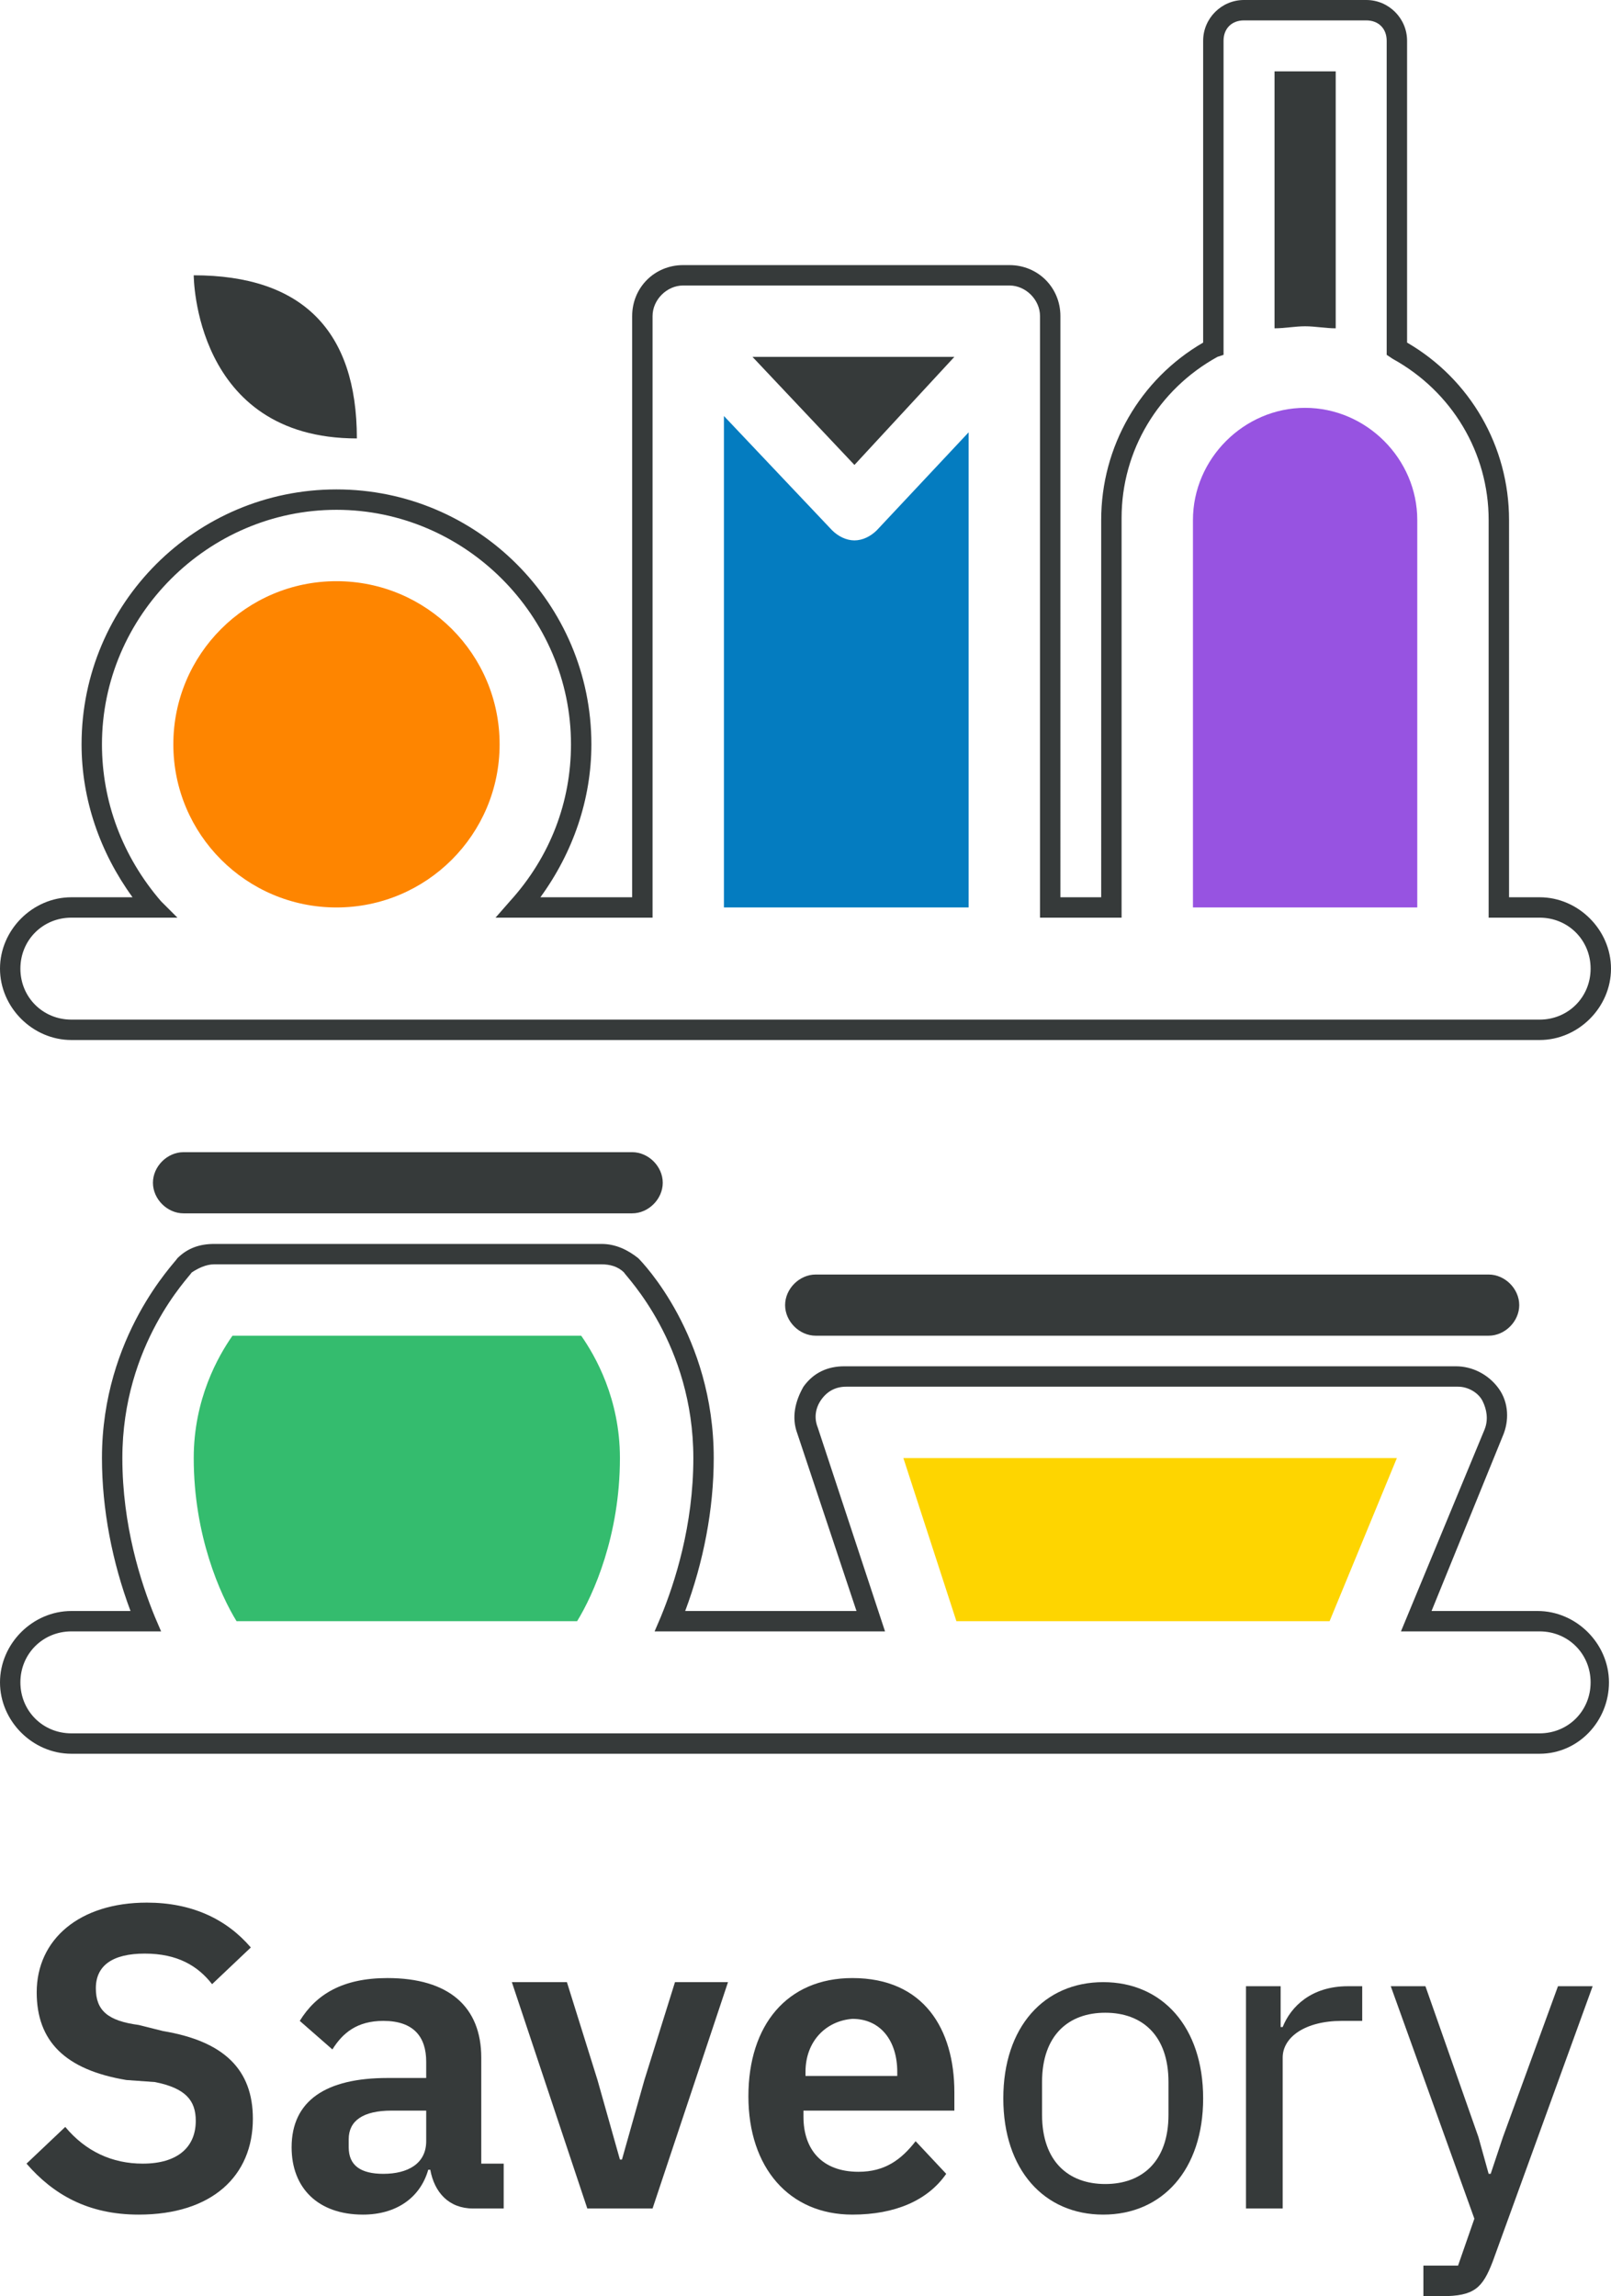 <?xml version="1.0" encoding="utf-8"?>
<!-- Generator: Adobe Illustrator 21.1.0, SVG Export Plug-In . SVG Version: 6.00 Build 0)  -->
<svg version="1.1" id="Layer_1" xmlns="http://www.w3.org/2000/svg" xmlns:xlink="http://www.w3.org/1999/xlink" x="0px" y="0px"
	 width="79px" height="112.6px" viewBox="0 0 79 112.6" style="enable-background:new 0 0 79 112.6;" xml:space="preserve">
<style type="text/css">
	.st0{fill:#363A3A;}
	.st1{fill:#9753E1;}
	.st2{fill:#047CC0;}
	.st3{fill:#34BC6E;}
	.st4{fill:#FE8500;}
	.st5{fill:#FED500;}
	.st6{fill:#00884B;}
	.st7{fill:none;stroke:#00884B;stroke-miterlimit:10;}
	.st8{fill:#95D13C;}
	.st9{fill:#1C496D;}
	.st10{fill:#56ACF2;}
	.st11{fill:#008673;}
	.st12{fill:#40D5BB;}
	.st13{fill:none;stroke:#535A5A;stroke-miterlimit:10;}
	.st14{fill:#535A5A;}
	.st15{fill:none;stroke:#363A3A;stroke-miterlimit:10;}
</style>
<g>
	<g>
		<path class="st0" d="M75.5,86h-72C1.6,86,0,84.4,0,82.5S1.6,79,3.5,79h2.9C5.5,76.6,5,74,5,71.5c0-6,3.6-9.6,3.7-9.8
			c0.5-0.5,1.1-0.7,1.8-0.7h19c0.7,0,1.3,0.3,1.8,0.7c0.2,0.2,3.7,3.8,3.7,9.8c0,2.5-0.5,5.1-1.4,7.5H42l-2.9-8.7
			c-0.3-0.8-0.1-1.6,0.3-2.3c0.5-0.7,1.2-1,2-1h30c0.8,0,1.6,0.4,2.1,1.1c0.5,0.7,0.5,1.6,0.2,2.3L70.2,79h5.2
			c1.9,0,3.5,1.6,3.5,3.5S77.4,86,75.5,86z M3.5,80C2.1,80,1,81.1,1,82.5S2.1,85,3.5,85h72c1.4,0,2.5-1.1,2.5-2.5S76.9,80,75.5,80
			h-6.8l4.1-9.9c0.2-0.5,0.1-1-0.1-1.4C72.5,68.3,72,68,71.5,68h-30c-0.5,0-0.9,0.2-1.2,0.6s-0.4,0.9-0.2,1.4l3.3,10H32.1l0.3-0.7
			c0.7-1.7,1.6-4.5,1.6-7.8c0-5.6-3.3-8.9-3.4-9.1c-0.3-0.3-0.7-0.4-1.1-0.4h-19c-0.4,0-0.8,0.2-1.1,0.4C9.3,62.6,6,65.9,6,71.5
			c0,3.3,0.9,6.1,1.6,7.8L7.9,80H3.5z"/>
	</g>
	<g>
		<g>
			<path class="st0" d="M75.5,51h-72C1.6,51,0,49.4,0,47.5S1.6,44,3.5,44h3C4.9,41.8,4,39.2,4,36.5C4,29.6,9.6,24,16.5,24
				S29,29.6,29,36.5c0,2.7-0.9,5.3-2.5,7.5H31V15.5c0-1.4,1.1-2.5,2.5-2.5h16c1.4,0,2.5,1.1,2.5,2.5V44h2V25.5c0-3.6,1.9-6.9,5-8.7
				V2c0-1.1,0.9-2,2-2h6c1.1,0,2,0.9,2,2v14.8c3.1,1.8,5,5.1,5,8.7V44h1.5c1.9,0,3.5,1.6,3.5,3.5S77.4,51,75.5,51z M3.5,45
				C2.1,45,1,46.1,1,47.5S2.1,50,3.5,50h72c1.4,0,2.5-1.1,2.5-2.5S76.9,45,75.5,45H73V25.5c0-3.3-1.8-6.3-4.7-7.9L68,17.4V2
				c0-0.6-0.4-1-1-1h-6c-0.6,0-1,0.4-1,1v15.4l-0.3,0.1c-2.9,1.6-4.7,4.6-4.7,7.9V45h-4V15.5c0-0.8-0.7-1.5-1.5-1.5h-16
				c-0.8,0-1.5,0.7-1.5,1.5V45h-7.7l0.7-0.8C27,42,28,39.3,28,36.5C28,30.2,22.8,25,16.5,25S5,30.2,5,36.5c0,2.8,1,5.5,2.9,7.7
				L8.7,45H3.5z"/>
		</g>
	</g>
</g>
<path class="st1" d="M58.5,25.5c0-3,2.5-5.5,5.5-5.5s5.5,2.5,5.5,5.5v19h-11V25.5z"/>
<path class="st0" d="M62.5,3.5h3v12.6C65,16.1,64.5,16,64,16s-1,0.1-1.5,0.1V3.5z"/>
<polygon class="st0" points="46.8,17.5 41.9,22.8 36.9,17.5 "/>
<path class="st2" d="M35.5,20.4l5.3,5.6c0.3,0.3,0.7,0.5,1.1,0.5c0,0,0,0,0,0c0.4,0,0.8-0.2,1.1-0.5l4.5-4.8v23.3h-12V20.4z"/>
<path class="st0" d="M17.5,21.5c0-5.3-2.7-8-8-8C9.5,13.5,9.5,21.5,17.5,21.5z"/>
<circle class="st4" cx="16.5" cy="36.5" r="8"/>
<path class="st3" d="M9.5,71.5c0-2.9,1.2-5,1.9-6h17.1c0.7,1,1.9,3.1,1.9,6c0,3.8-1.3,6.7-2.1,8H11.6C10.8,78.2,9.5,75.3,9.5,71.5z"
	/>
<g>
	<path class="st0" d="M31,59.5H9c-0.8,0-1.5-0.7-1.5-1.5s0.7-1.5,1.5-1.5h22c0.8,0,1.5,0.7,1.5,1.5S31.8,59.5,31,59.5z"/>
</g>
<g>
	<path class="st0" d="M73,65.5H40c-0.8,0-1.5-0.7-1.5-1.5c0-0.8,0.7-1.5,1.5-1.5h33c0.8,0,1.5,0.7,1.5,1.5
		C74.5,64.8,73.8,65.5,73,65.5z"/>
</g>
<polygon class="st5" points="44.3,71.5 68.5,71.5 65.2,79.5 46.9,79.5 "/>
<g>
	<path class="st0" d="M1.3,106.1l1.9-1.8c1,1.2,2.3,1.8,3.8,1.8c1.7,0,2.6-0.8,2.6-2.1c0-1-0.5-1.6-2-1.9L6.2,102
		c-3-0.5-4.4-1.9-4.4-4.3c0-2.6,2.1-4.4,5.4-4.4c2.2,0,3.9,0.8,5.1,2.2l-1.9,1.8c-0.7-0.9-1.7-1.5-3.3-1.5c-1.6,0-2.4,0.6-2.4,1.7
		c0,1.1,0.6,1.6,2.1,1.8L8,99.6c3,0.5,4.4,1.9,4.4,4.3c0,2.8-2,4.7-5.6,4.7C4.3,108.6,2.6,107.6,1.3,106.1z"/>
	<path class="st0" d="M14.3,105.3c0-2.3,1.7-3.4,4.7-3.4h1.9v-0.8c0-1.2-0.6-2-2.1-2c-1.3,0-2,0.6-2.5,1.4l-1.6-1.4
		c0.8-1.3,2.1-2.1,4.3-2.1c3,0,4.6,1.4,4.6,3.9v5.2h1.1v2.2h-1.5c-1.2,0-1.9-0.8-2.1-1.9h-0.1c-0.4,1.4-1.6,2.2-3.2,2.2
		C15.6,108.6,14.3,107.3,14.3,105.3z M20.9,105v-1.5h-1.7c-1.4,0-2.1,0.5-2.1,1.4v0.4c0,0.9,0.6,1.3,1.7,1.3
		C20,106.6,20.9,106.1,20.9,105z"/>
	<path class="st0" d="M28.8,108.3l-3.7-11.1h2.7l1.5,4.8l1.1,3.9h0.1l1.1-3.9l1.5-4.8h2.6L32,108.3H28.8z"/>
	<path class="st0" d="M36.7,102.8c0-3.5,1.9-5.8,5.1-5.8c3.5,0,5,2.5,5,5.6v0.9h-7.4v0.3c0,1.6,0.9,2.7,2.7,2.7
		c1.3,0,2.1-0.6,2.8-1.5l1.5,1.6c-0.9,1.3-2.5,2-4.6,2C38.7,108.6,36.7,106.3,36.7,102.8z M39.5,101.6v0.2h4.5v-0.2
		c0-1.5-0.8-2.6-2.2-2.6C40.5,99.1,39.5,100.1,39.5,101.6z"/>
	<path class="st0" d="M49.2,102.9c0-3.5,2-5.7,4.9-5.7s4.9,2.2,4.9,5.7c0,3.5-2,5.7-4.9,5.7S49.2,106.4,49.2,102.9z M57.3,103.7
		v-1.6c0-2.3-1.3-3.4-3.1-3.4c-1.8,0-3.1,1.1-3.1,3.4v1.6c0,2.3,1.3,3.4,3.1,3.4C56,107.1,57.3,106,57.3,103.7z"/>
	<path class="st0" d="M61.1,108.3V97.4h1.7v2h0.1c0.4-1,1.4-2,3.2-2h0.7v1.7h-1c-1.8,0-2.9,0.8-2.9,1.8v7.4H61.1z"/>
	<path class="st0" d="M76.4,97.4h1.7l-4.9,13.5c-0.5,1.3-0.9,1.7-2.5,1.7h-0.9v-1.5h1.7l0.8-2.3l-4.1-11.4h1.7l2.6,7.4l0.5,1.8h0.1
		l0.6-1.8L76.4,97.4z"/>
</g>
</svg>
